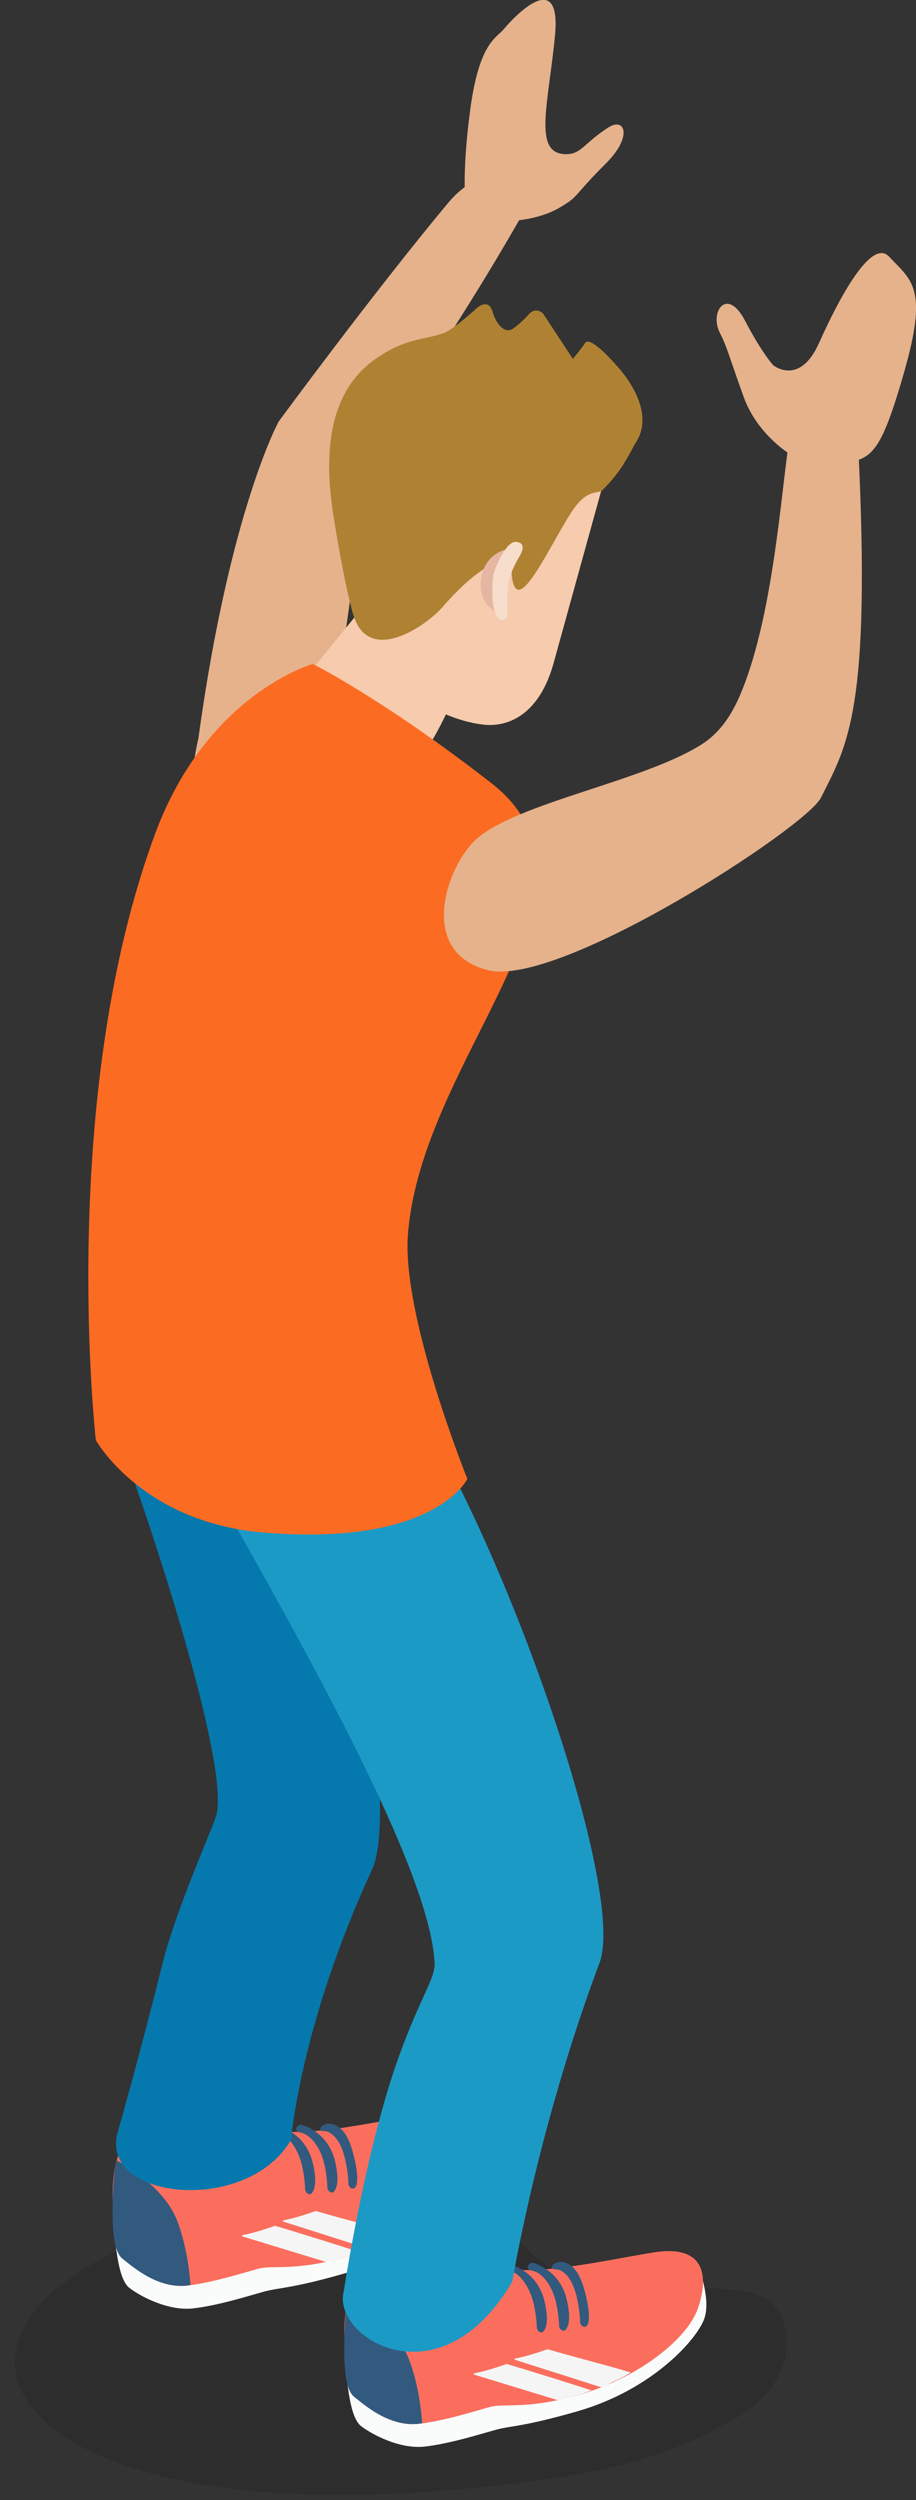 <?xml version="1.0" encoding="UTF-8" standalone="no"?>
<!-- Created with Inkscape (http://www.inkscape.org/) -->

<svg
   xmlns:dc="http://purl.org/dc/elements/1.1/"
   xmlns:cc="http://creativecommons.org/ns#"
   xmlns:rdf="http://www.w3.org/1999/02/22-rdf-syntax-ns#"
   xmlns:svg="http://www.w3.org/2000/svg"
   xmlns="http://www.w3.org/2000/svg"
   xmlns:sodipodi="http://sodipodi.sourceforge.net/DTD/sodipodi-0.dtd"
   xmlns:inkscape="http://www.inkscape.org/namespaces/inkscape"
   width="25.821mm"
   height="70.431mm"
   viewBox="0 0 25.821 70.431"
   version="1.1"
   id="svg113590"
   inkscape:version="0.92.3 (2405546, 2018-03-11)"
   sodipodi:docname="people-dancing-12.svg">
  <rect x="0" y="0" width="25.821" height="70.431" fill="#333333" stroke="none"/>
  <defs
     id="defs113584">
    <clipPath
       id="clipPath6938"
       clipPathUnits="userSpaceOnUse">
      <path
         inkscape:connector-curvature="0"
         id="path6936"
         d="m 332.31,670.939 h 80.557 V 627.742 H 332.31 Z" />
    </clipPath>
    <clipPath
       id="clipPath19962"
       clipPathUnits="userSpaceOnUse">
      <path
         inkscape:connector-curvature="0"
         id="path19960"
         d="m 509.182,647.722 h 56.485 v -19.98 h -56.485 z" />
    </clipPath>
    <clipPath
       id="clipPath19818"
       clipPathUnits="userSpaceOnUse">
      <path
         inkscape:connector-curvature="0"
         id="path19816"
         d="m 671.425,650.716 h 65.619 v -22.975 h -65.619 z" />
    </clipPath>
    <clipPath
       id="clipPath14734"
       clipPathUnits="userSpaceOnUse">
      <path
         inkscape:connector-curvature="0"
         id="path14732"
         d="m 800.948,651.727 h 68.678 v -23.986 h -68.678 z" />
    </clipPath>
    <clipPath
       id="clipPath14822"
       clipPathUnits="userSpaceOnUse">
      <path
         inkscape:connector-curvature="0"
         id="path14820"
         d="m 957.738,645.951 h 63.252 v -18.209 h -63.252 z" />
    </clipPath>
    <clipPath
       id="clipPath20130"
       clipPathUnits="userSpaceOnUse">
      <path
         inkscape:connector-curvature="0"
         id="path20128"
         d="m 1084.85,651.425 h 64.51 v -23.683 h -64.51 z" />
    </clipPath>
    <clipPath
       id="clipPath20722"
       clipPathUnits="userSpaceOnUse">
      <path
         inkscape:connector-curvature="0"
         id="path20720"
         d="m 1222.08,654.393 h 75.95 v -26.652 h -75.95 z" />
    </clipPath>
    <clipPath
       id="clipPath20266"
       clipPathUnits="userSpaceOnUse">
      <path
         inkscape:connector-curvature="0"
         id="path20264"
         d="m 1383.9,646.412 h 44.62 v -18.67 h -44.62 z" />
    </clipPath>
    <clipPath
       id="clipPath20442"
       clipPathUnits="userSpaceOnUse">
      <path
         inkscape:connector-curvature="0"
         id="path20440"
         d="m 1493.26,654.136 h 75.09 v -26.394 h -75.09 z" />
    </clipPath>
    <clipPath
       id="clipPath20366"
       clipPathUnits="userSpaceOnUse">
      <path
         inkscape:connector-curvature="0"
         id="path20364"
         d="m 1632.21,651.13 h 77.31 v -23.389 h -77.31 z" />
    </clipPath>
    <clipPath
       id="clipPath20538"
       clipPathUnits="userSpaceOnUse">
      <path
         inkscape:connector-curvature="0"
         id="path20536"
         d="m 1778.62,646.625 h 45.13 v -18.883 h -45.13 z" />
    </clipPath>
    <clipPath
       id="clipPath20590"
       clipPathUnits="userSpaceOnUse">
      <path
         inkscape:connector-curvature="0"
         id="path20588"
         d="m 1895.15,652.288 h 61.65 v -24.547 h -61.65 z" />
    </clipPath>
  </defs>
  <sodipodi:namedview
     id="base"
     pagecolor="#ffffff"
     bordercolor="#666666"
     borderopacity="1.0"
     inkscape:pageopacity="0.0"
     inkscape:pageshadow="2"
     inkscape:zoom="0.35"
     inkscape:cx="-659.08057"
     inkscape:cy="645.23499"
     inkscape:document-units="mm"
     inkscape:current-layer="layer1"
     showgrid="false"
     inkscape:window-width="1366"
     inkscape:window-height="716"
     inkscape:window-x="-8"
     inkscape:window-y="-8"
     inkscape:window-maximized="1"
     fit-margin-top="0"
     fit-margin-left="0"
     fit-margin-right="0"
     fit-margin-bottom="0" />
  <g
     inkscape:label="Layer 1"
     inkscape:groupmode="layer"
     id="layer1"
     transform="translate(-96.897,-249.12)">
    <g
       id="g20584"
       transform="matrix(0.353,0,0,-0.353,-571.671,541.005)">
      <g
         id="g20586" />
      <g
         id="g20598">
        <g
           clip-path="url(#clipPath20590)"
           id="g20596"
           style="opacity:0.27">
          <g
             transform="translate(1954.678,643.646)"
             id="g20594">
            <path
               d="m 0,0 c -5.711,1.965 -11.523,-1.961 -17.564,2.76 -2.586,2.023 -4.045,6.58 -12.797,5.791 -11.772,-1.065 -26.344,-4.787 -28.852,-12.063 -2.441,-7.078 9.533,-14.051 33.871,-12.043 14,1.155 18.352,2.953 23.334,5.77 C 3.764,-6.523 2.553,-0.881 0,0"
               style="fill:#231f20;fill-opacity:1;fill-rule:nonzero;stroke:none"
               id="path20592"
               inkscape:connector-curvature="0" />
          </g>
        </g>
      </g>
    </g>
    <g
       id="g20600"
       transform="matrix(0.353,0,0,-0.353,100.702,309.856)">
      <path
         d="m 0,0 c 0,0 -1.902,-0.863 -1.752,-4.184 0.147,-3.318 0.479,-5.709 1.305,-6.349 0.828,-0.647 3.08,-1.86 5.078,-1.637 1.996,0.223 4.488,1.014 5.697,1.346 1.211,0.328 2.156,0.224 6.475,1.465 6.084,1.746 9.625,5.822 10.162,7.42 0.543,1.617 -0.481,4.113 -0.481,4.113 C 21.404,1.324 11.529,-0.967 9.662,1.121 7.789,3.215 0,0 0,0"
         style="fill:#fafcfc;fill-opacity:1;fill-rule:nonzero;stroke:none"
         id="path20602"
         inkscape:connector-curvature="0" />
    </g>
    <g
       id="g20604"
       transform="matrix(0.353,0,0,-0.353,100.527,309.217)">
      <path
         d="m 0,0 c 0,0 -1.432,-1.902 -1.281,-5.221 0.148,-3.318 0.609,-4.601 1.435,-5.244 0.826,-0.64 2.475,-1.926 4.477,-1.699 1.994,0.221 4.486,1.01 5.695,1.346 1.207,0.328 2.879,-0.248 7.203,0.99 4.473,1.281 8.508,4.305 9.412,6.863 0.493,1.399 1.448,5.319 -3.63,4.471 C 18.236,0.656 11.525,-0.965 9.658,1.127 7.783,3.217 0,0 0,0"
         style="fill:#fb6e5d;fill-opacity:1;fill-rule:nonzero;stroke:none"
         id="path20606"
         inkscape:connector-curvature="0" />
    </g>
    <g
       id="g20608"
       transform="matrix(0.353,0,0,-0.353,101.887,311.671)">
      <path
         d="m 0,0 c -1.105,2.84 -4.639,4.686 -4.639,4.686 l -0.174,0.085 c -0.218,-0.814 -0.296,-1.83 -0.322,-3.035 -0.035,-1.902 -0.033,-4.168 0.791,-4.81 0.83,-0.639 2.733,-2.373 5.121,-2.133 0.096,0.008 0.203,0.029 0.299,0.041 C 0.994,-3.996 0.738,-1.91 0,0"
         style="fill:#325a7f;fill-opacity:1;fill-rule:nonzero;stroke:none"
         id="path20610"
         inkscape:connector-curvature="0" />
    </g>
    <g
       id="g20612"
       transform="matrix(0.353,0,0,-0.353,105.693,310.899)">
      <path
         d="m 0,0 c -0.184,-0.248 -0.529,-0.018 -0.553,0.289 0,0 -0.01,0.863 -0.24,1.857 -0.318,1.399 -1.08,2.331 -1.664,2.571 -0.242,0.099 -0.647,0 -0.6,0.258 0.041,0.244 0.282,0.396 0.514,0.318 C -1.813,5.037 -0.373,4.297 0.07,2.346 0.338,1.189 0.314,0.422 0,0"
         style="fill:#325a7f;fill-opacity:1;fill-rule:nonzero;stroke:none"
         id="path20614"
         inkscape:connector-curvature="0" />
    </g>
    <g
       id="g20616"
       transform="matrix(0.353,0,0,-0.353,106.32,310.85)">
      <path
         d="m 0,0 c -0.186,-0.248 -0.533,-0.021 -0.551,0.283 0,0 -0.015,0.862 -0.238,1.862 -0.322,1.398 -1.063,2.212 -1.649,2.455 -0.244,0.099 -0.664,0.115 -0.619,0.371 0.047,0.24 0.286,0.4 0.514,0.32 C -1.811,5.035 -0.369,4.295 0.072,2.34 0.336,1.188 0.313,0.422 0,0"
         style="fill:#325a7f;fill-opacity:1;fill-rule:nonzero;stroke:none"
         id="path20618"
         inkscape:connector-curvature="0" />
    </g>
    <g
       id="g20620"
       transform="matrix(0.353,0,0,-0.353,106.913,310.741)">
      <path
         d="m 0,0 c -0.195,-0.236 -0.533,-0.025 -0.551,0.281 0,0 -0.013,0.865 -0.24,1.864 -0.318,1.398 -0.828,2.048 -1.42,2.289 C -2.453,4.533 -2.85,4.418 -2.807,4.676 -2.762,4.914 -2.34,5.113 -2.094,5.088 -1.498,5.033 -0.787,4.676 -0.313,3.191 0.07,1.986 0.34,0.4 0,0"
         style="fill:#325a7f;fill-opacity:1;fill-rule:nonzero;stroke:none"
         id="path20622"
         inkscape:connector-curvature="0" />
    </g>
    <g
       id="g20624"
       transform="matrix(0.353,0,0,-0.353,104.65,311.825)">
      <path
         d="m 0,0 c -0.953,-0.332 -1.91,-0.625 -2.635,-0.75 0.016,-0.057 0.03,-0.096 0.03,-0.096 l 6.693,-2.045 c 0.533,0.118 1.111,0.264 1.756,0.455 0.302,0.094 0.611,0.202 0.924,0.332 C 5.455,-1.682 2.432,-0.719 0,0"
         style="fill:#f5f5f5;fill-opacity:1;fill-rule:nonzero;stroke:none"
         id="path20626"
         inkscape:connector-curvature="0" />
    </g>
    <g
       id="g20628"
       transform="matrix(0.353,0,0,-0.353,105.801,311.408)">
      <path
         d="m 0,0 c -0.949,-0.33 -1.91,-0.625 -2.633,-0.752 0.014,-0.055 0.024,-0.09 0.024,-0.09 l 6.931,-2.205 c 0.26,0.051 0.846,0.463 1.129,0.533 0.471,0.229 0.733,0.387 1.188,0.653 C 5.162,-1.389 2.176,-0.641 0,0"
         style="fill:#f5f5f5;fill-opacity:1;fill-rule:nonzero;stroke:none"
         id="path20630"
         inkscape:connector-curvature="0" />
    </g>
    <g
       id="g20632"
       transform="matrix(0.353,0,0,-0.353,102.49,269.917)">
      <path
         d="m 0,0 c 0,0 -3.232,-12.982 6.668,-6.521 5.082,3.314 6.508,28.591 6.508,28.591 0,0 6.765,9.258 12.814,19.94 0.598,1.054 -1.978,4.344 -5.144,1.638 -0.297,-0.252 -0.6,-0.558 -0.905,-0.927 C 13.971,35.563 6.41,25.275 6.41,25.275 6.41,25.275 2.492,18.154 0,0"
         style="fill:#e5b28c;fill-opacity:1;fill-rule:nonzero;stroke:none"
         id="path20634"
         inkscape:connector-curvature="0" />
    </g>
    <g
       id="g20636"
       transform="matrix(0.353,0,0,-0.353,105.548,268.16)">
      <path
         d="m 0,0 5.219,6.41 7.357,-5.935 c 0,0 -1.42,-4.034 -3.082,-6.409 C 7.832,-8.309 0,-1.426 0,0"
         style="fill:#f7cbad;fill-opacity:1;fill-rule:nonzero;stroke:none"
         id="path20638"
         inkscape:connector-curvature="0" />
    </g>
    <g
       id="g20640"
       transform="matrix(0.353,0,0,-0.353,104.434,285.085)">
      <path
         d="M 0,0 C 5.33,-11.803 10.871,-41.893 8.375,-47.285 2.604,-59.77 1.898,-68.863 1.898,-68.863 c -3.388,-5.948 -15.003,-4.891 -13.914,0.34 0,0 1.782,6.24 3.659,13.763 1.068,4.272 3.918,10.565 4.273,11.748 1.066,3.559 -4.344,21.289 -9.396,34.516 C -14.732,-5.23 -7.055,15.631 0,0"
         style="fill:#0579ad;fill-opacity:1;fill-rule:nonzero;stroke:none"
         id="path20642"
         inkscape:connector-curvature="0" />
    </g>
    <g
       id="g20644"
       transform="matrix(0.353,0,0,-0.353,107.234,313.751)">
      <path
         d="m 0,0 c 0,0 -1.906,-0.859 -1.754,-4.18 0.147,-3.316 0.481,-5.707 1.305,-6.349 0.824,-0.643 3.08,-1.858 5.074,-1.635 2,0.225 4.494,1.012 5.701,1.346 1.211,0.326 2.156,0.226 6.475,1.463 6.084,1.746 9.625,5.822 10.164,7.419 C 27.506,-0.318 26.48,2.182 26.48,2.182 21.404,1.328 11.523,-0.963 9.658,1.129 7.783,3.215 0,0 0,0"
         style="fill:#fafcfc;fill-opacity:1;fill-rule:nonzero;stroke:none"
         id="path20646"
         inkscape:connector-curvature="0" />
    </g>
    <g
       id="g20648"
       transform="matrix(0.353,0,0,-0.353,107.058,313.11)">
      <path
         d="m 0,0 c 0,0 -1.43,-1.904 -1.277,-5.221 0.146,-3.32 0.605,-4.603 1.431,-5.244 0.826,-0.644 2.479,-1.928 4.475,-1.703 1.996,0.223 4.49,1.01 5.699,1.348 1.209,0.33 2.883,-0.248 7.201,0.99 4.475,1.283 8.51,4.309 9.412,6.859 0.497,1.403 1.45,5.323 -3.628,4.473 C 18.238,0.658 11.529,-0.963 9.658,1.127 7.787,3.217 0,0 0,0"
         style="fill:#fb6e5d;fill-opacity:1;fill-rule:nonzero;stroke:none"
         id="path20650"
         inkscape:connector-curvature="0" />
    </g>
    <g
       id="g20652"
       transform="matrix(0.353,0,0,-0.353,108.417,315.566)">
      <path
         d="M 0,0 C -1.1,2.842 -4.635,4.691 -4.635,4.691 L -4.809,4.775 C -5.027,3.961 -5.107,2.947 -5.129,1.742 -5.168,-0.162 -5.164,-2.43 -4.336,-3.066 -3.51,-3.709 -1.607,-5.441 0.777,-5.205 0.875,-5.191 0.98,-5.176 1.078,-5.16 0.996,-3.992 0.746,-1.906 0,0"
         style="fill:#325a7f;fill-opacity:1;fill-rule:nonzero;stroke:none"
         id="path20654"
         inkscape:connector-curvature="0" />
    </g>
    <g
       id="g20656"
       transform="matrix(0.353,0,0,-0.353,112.225,314.791)">
      <path
         d="m 0,0 c -0.186,-0.25 -0.533,-0.023 -0.553,0.285 0,0 -0.015,0.863 -0.242,1.858 -0.318,1.4 -1.082,2.332 -1.664,2.572 -0.244,0.099 -0.646,0 -0.602,0.256 0.043,0.244 0.284,0.398 0.514,0.318 C -1.814,5.029 -0.373,4.293 0.07,2.342 0.334,1.184 0.309,0.42 0,0"
         style="fill:#325a7f;fill-opacity:1;fill-rule:nonzero;stroke:none"
         id="path20658"
         inkscape:connector-curvature="0" />
    </g>
    <g
       id="g20660"
       transform="matrix(0.353,0,0,-0.353,112.851,314.743)">
      <path
         d="m 0,0 c -0.184,-0.248 -0.529,-0.023 -0.549,0.285 0,0 -0.015,0.863 -0.246,1.86 -0.316,1.398 -1.059,2.214 -1.644,2.459 -0.243,0.095 -0.661,0.117 -0.618,0.369 0.043,0.24 0.286,0.4 0.514,0.32 C -1.813,5.033 -0.371,4.295 0.072,2.34 0.338,1.188 0.309,0.422 0,0"
         style="fill:#325a7f;fill-opacity:1;fill-rule:nonzero;stroke:none"
         id="path20662"
         inkscape:connector-curvature="0" />
    </g>
    <g
       id="g20664"
       transform="matrix(0.353,0,0,-0.353,113.445,314.635)">
      <path
         d="m 0,0 c -0.199,-0.236 -0.535,-0.023 -0.553,0.285 0,0 -0.015,0.86 -0.24,1.86 -0.318,1.402 -0.828,2.048 -1.42,2.291 -0.244,0.095 -0.637,-0.018 -0.594,0.24 0.041,0.238 0.465,0.437 0.711,0.416 C -1.5,5.031 -0.789,4.676 -0.314,3.191 0.07,1.988 0.338,0.402 0,0"
         style="fill:#325a7f;fill-opacity:1;fill-rule:nonzero;stroke:none"
         id="path20666"
         inkscape:connector-curvature="0" />
    </g>
    <g
       id="g20668"
       transform="matrix(0.353,0,0,-0.353,111.181,315.718)">
      <path
         d="m 0,0 c -0.951,-0.33 -1.908,-0.625 -2.635,-0.748 0.016,-0.055 0.026,-0.098 0.026,-0.098 l 6.695,-2.045 c 0.539,0.12 1.111,0.266 1.756,0.455 0.301,0.094 0.615,0.204 0.926,0.332 C 5.455,-1.68 2.436,-0.719 0,0"
         style="fill:#f5f5f5;fill-opacity:1;fill-rule:nonzero;stroke:none"
         id="path20670"
         inkscape:connector-curvature="0" />
    </g>
    <g
       id="g20672"
       transform="matrix(0.353,0,0,-0.353,112.332,315.302)">
      <path
         d="m 0,0 c -0.949,-0.332 -1.908,-0.623 -2.635,-0.754 0.016,-0.053 0.028,-0.088 0.028,-0.088 l 6.931,-2.205 c 0.26,0.055 0.846,0.463 1.127,0.537 0.475,0.229 0.733,0.383 1.188,0.651 C 5.164,-1.391 2.18,-0.639 0,0"
         style="fill:#f5f5f5;fill-opacity:1;fill-rule:nonzero;stroke:none"
         id="path20674"
         inkscape:connector-curvature="0" />
    </g>
    <g
       id="g20676"
       transform="matrix(0.353,0,0,-0.353,108.519,288.632)">
      <path
         d="m 0,0 c 7.604,-11.748 17.088,-39.008 14.955,-44.703 -4.947,-13.188 -6.965,-25.44 -6.965,-25.44 -5.777,-9.89 -14.447,-4.445 -13.461,-0.787 0,0 1.701,11.289 4.405,18.75 1.787,4.942 2.916,6.194 2.847,7.477 -0.355,6.762 -8.549,21.869 -16.021,35.092 C -16.086,-6.346 -10.063,15.557 0,0"
         style="fill:#1c9ac6;fill-opacity:1;fill-rule:nonzero;stroke:none"
         id="path20678"
         inkscape:connector-curvature="0" />
    </g>
    <g
       id="g20680"
       transform="matrix(0.353,0,0,-0.353,105.714,267.825)">
      <path
         d="m 0,0 c 0,0 -8.436,-2.355 -12.58,-13.529 -7.832,-21.125 -4.744,-48.418 -4.744,-48.418 0,0 3.654,-6.53 13.291,-7.362 13.765,-1.183 16.375,4.272 16.375,4.272 0,0 -5.229,12.945 -4.746,19.465 1.066,14.359 17.326,27.771 6.646,36.076 C 5.641,-2.805 0,0 0,0"
         style="fill:#fc6b22;fill-opacity:1;fill-rule:nonzero;stroke:none"
         id="path20682"
         inkscape:connector-curvature="0" />
    </g>
    <g
       id="g20684"
       transform="matrix(0.353,0,0,-0.353,110.32,272.765)">
      <path
         d="m 0,0 c -2.373,-2.137 -4.75,-9.018 0.947,-10.443 5.698,-1.424 25.399,11.392 26.584,13.763 2.092,4.182 4.032,6.885 2.967,28.246 -0.174,3.487 -4.605,4.616 -5.342,1.186 C 24.447,29.432 23.939,18.338 21.125,11.629 20.311,9.693 19.318,8.418 18.035,7.596 13.41,4.629 3.24,2.92 0,0"
         style="fill:#e5b28c;fill-opacity:1;fill-rule:nonzero;stroke:none"
         id="path20686"
         inkscape:connector-curvature="0" />
    </g>
    <g
       id="g20688"
       transform="matrix(0.353,0,0,-0.353,119.447,262.089)">
      <path
         d="m 0,0 c 0,0 -3.26,1.604 -4.51,5.102 -1.254,3.496 -1.289,3.888 -1.9,5.105 -0.826,1.66 0.592,3.678 2.017,0.947 1.362,-2.607 2.256,-3.56 2.256,-3.56 0,0 2.098,-1.723 3.666,1.783 1.565,3.506 4.168,8.404 5.588,6.881 C 8.783,14.479 10.086,13.885 8.662,8.305 8.223,6.588 7.471,4.143 7,2.967 5.934,0.291 5.025,-0.316 2.49,-0.119 0.242,0.061 0,0 0,0"
         style="fill:#e5b28c;fill-opacity:1;fill-rule:nonzero;stroke:none"
         id="path20690"
         inkscape:connector-curvature="0" />
    </g>
    <g
       id="g20692"
       transform="matrix(0.353,0,0,-0.353,111.007,261.212)">
      <path
         d="M 0,0 9.082,-1.135 4.297,-18.447 c -1.254,-4.782 -4.121,-5.299 -5.637,-5.131 -3.144,0.342 -6.027,2.387 -7.656,3.637 -3.162,2.414 -2.789,8.375 -2.756,8.849 l 0.287,11.74 z"
         style="fill:#f7cbad;fill-opacity:1;fill-rule:nonzero;stroke:none"
         id="path20694"
         inkscape:connector-curvature="0" />
    </g>
    <g
       id="g20696"
       transform="matrix(0.353,0,0,-0.353,106.869,266.478)">
      <path
         d="m 0,0 c 0,0 -0.619,1.771 -1.609,7.934 -1,6.156 0.115,10.322 3.322,12.578 2.435,1.717 3.961,1.527 5.48,2.084 0.756,0.277 2.567,1.927 2.567,1.927 0,0 0.976,0.973 1.328,-0.242 0.264,-0.92 0.937,-1.767 1.596,-1.355 0.431,0.271 1.078,0.906 1.246,1.111 0.595,0.729 1.191,0.108 1.191,0.108 l 2.373,-3.612 c 0,0 0.547,0.637 0.988,1.274 0.444,0.634 2.573,-1.889 2.573,-1.889 0,0 3.148,-3.262 1.545,-5.936 C 21.887,12.797 21.529,11.73 19.869,10.068 19.494,9.691 18.656,10.264 17.377,8.287 15.477,5.344 12.889,-0.576 12.604,3.482 12.455,5.582 9.521,3.537 7.172,0.814 5.76,-0.826 1.254,-3.887 0,0"
         style="fill:#af8233;fill-opacity:1;fill-rule:nonzero;stroke:none"
         id="path20698"
         inkscape:connector-curvature="0" />
    </g>
    <g
       id="g20700"
       transform="matrix(0.353,0,0,-0.353,111.23,264.59)">
      <path
         d="m 0,0 c 0,0 -1.438,-0.121 -2.027,-1.719 -0.418,-1.135 -0.084,-2.127 0.117,-2.429 0.543,-0.807 1.168,-1.012 1.168,-1.012 0,0 0.179,2.771 0.244,3.285 C -0.432,-1.369 0,0 0,0"
         style="fill:#e5b7a3;fill-opacity:1;fill-rule:nonzero;stroke:none"
         id="path20702"
         inkscape:connector-curvature="0" />
    </g>
    <g
       id="g20704"
       transform="matrix(0.353,0,0,-0.353,111.483,264.394)">
      <path
         d="m 0,0 c 0,0 0.814,-0.02 0.158,-1.143 -0.66,-1.123 -0.849,-1.81 -0.92,-2.464 -0.064,-0.602 -0.051,-2.401 -0.051,-2.401 0,0 -0.56,-0.705 -0.978,0.422 -0.195,0.539 -0.275,1.543 -0.152,2.818 C -1.895,-2.248 -0.857,0.322 0,0"
         style="fill:#f7ddcb;fill-opacity:1;fill-rule:nonzero;stroke:none"
         id="path20706"
         inkscape:connector-curvature="0" />
    </g>
    <g
       id="g20708"
       transform="matrix(0.353,0,0,-0.353,110.027,254.91)">
      <path
         d="m 0,0 c 0,0 -0.357,2.318 0.355,7.654 0.711,5.344 2.104,5.729 2.67,6.412 0.889,1.069 4.627,4.985 4.096,-0.533 C 6.586,8.014 5.338,4.098 8.008,4.098 c 1.238,0 1.428,0.89 3.385,2.136 C 12.717,7.076 13.336,5.506 11.215,3.385 8.365,0.537 9.121,0.791 7.477,-0.176 5.688,-1.223 3.379,-1.242 3.379,-1.242 Z"
         style="fill:#e5b28c;fill-opacity:1;fill-rule:nonzero;stroke:none"
         id="path20710"
         inkscape:connector-curvature="0" />
    </g>
  </g>
</svg>
